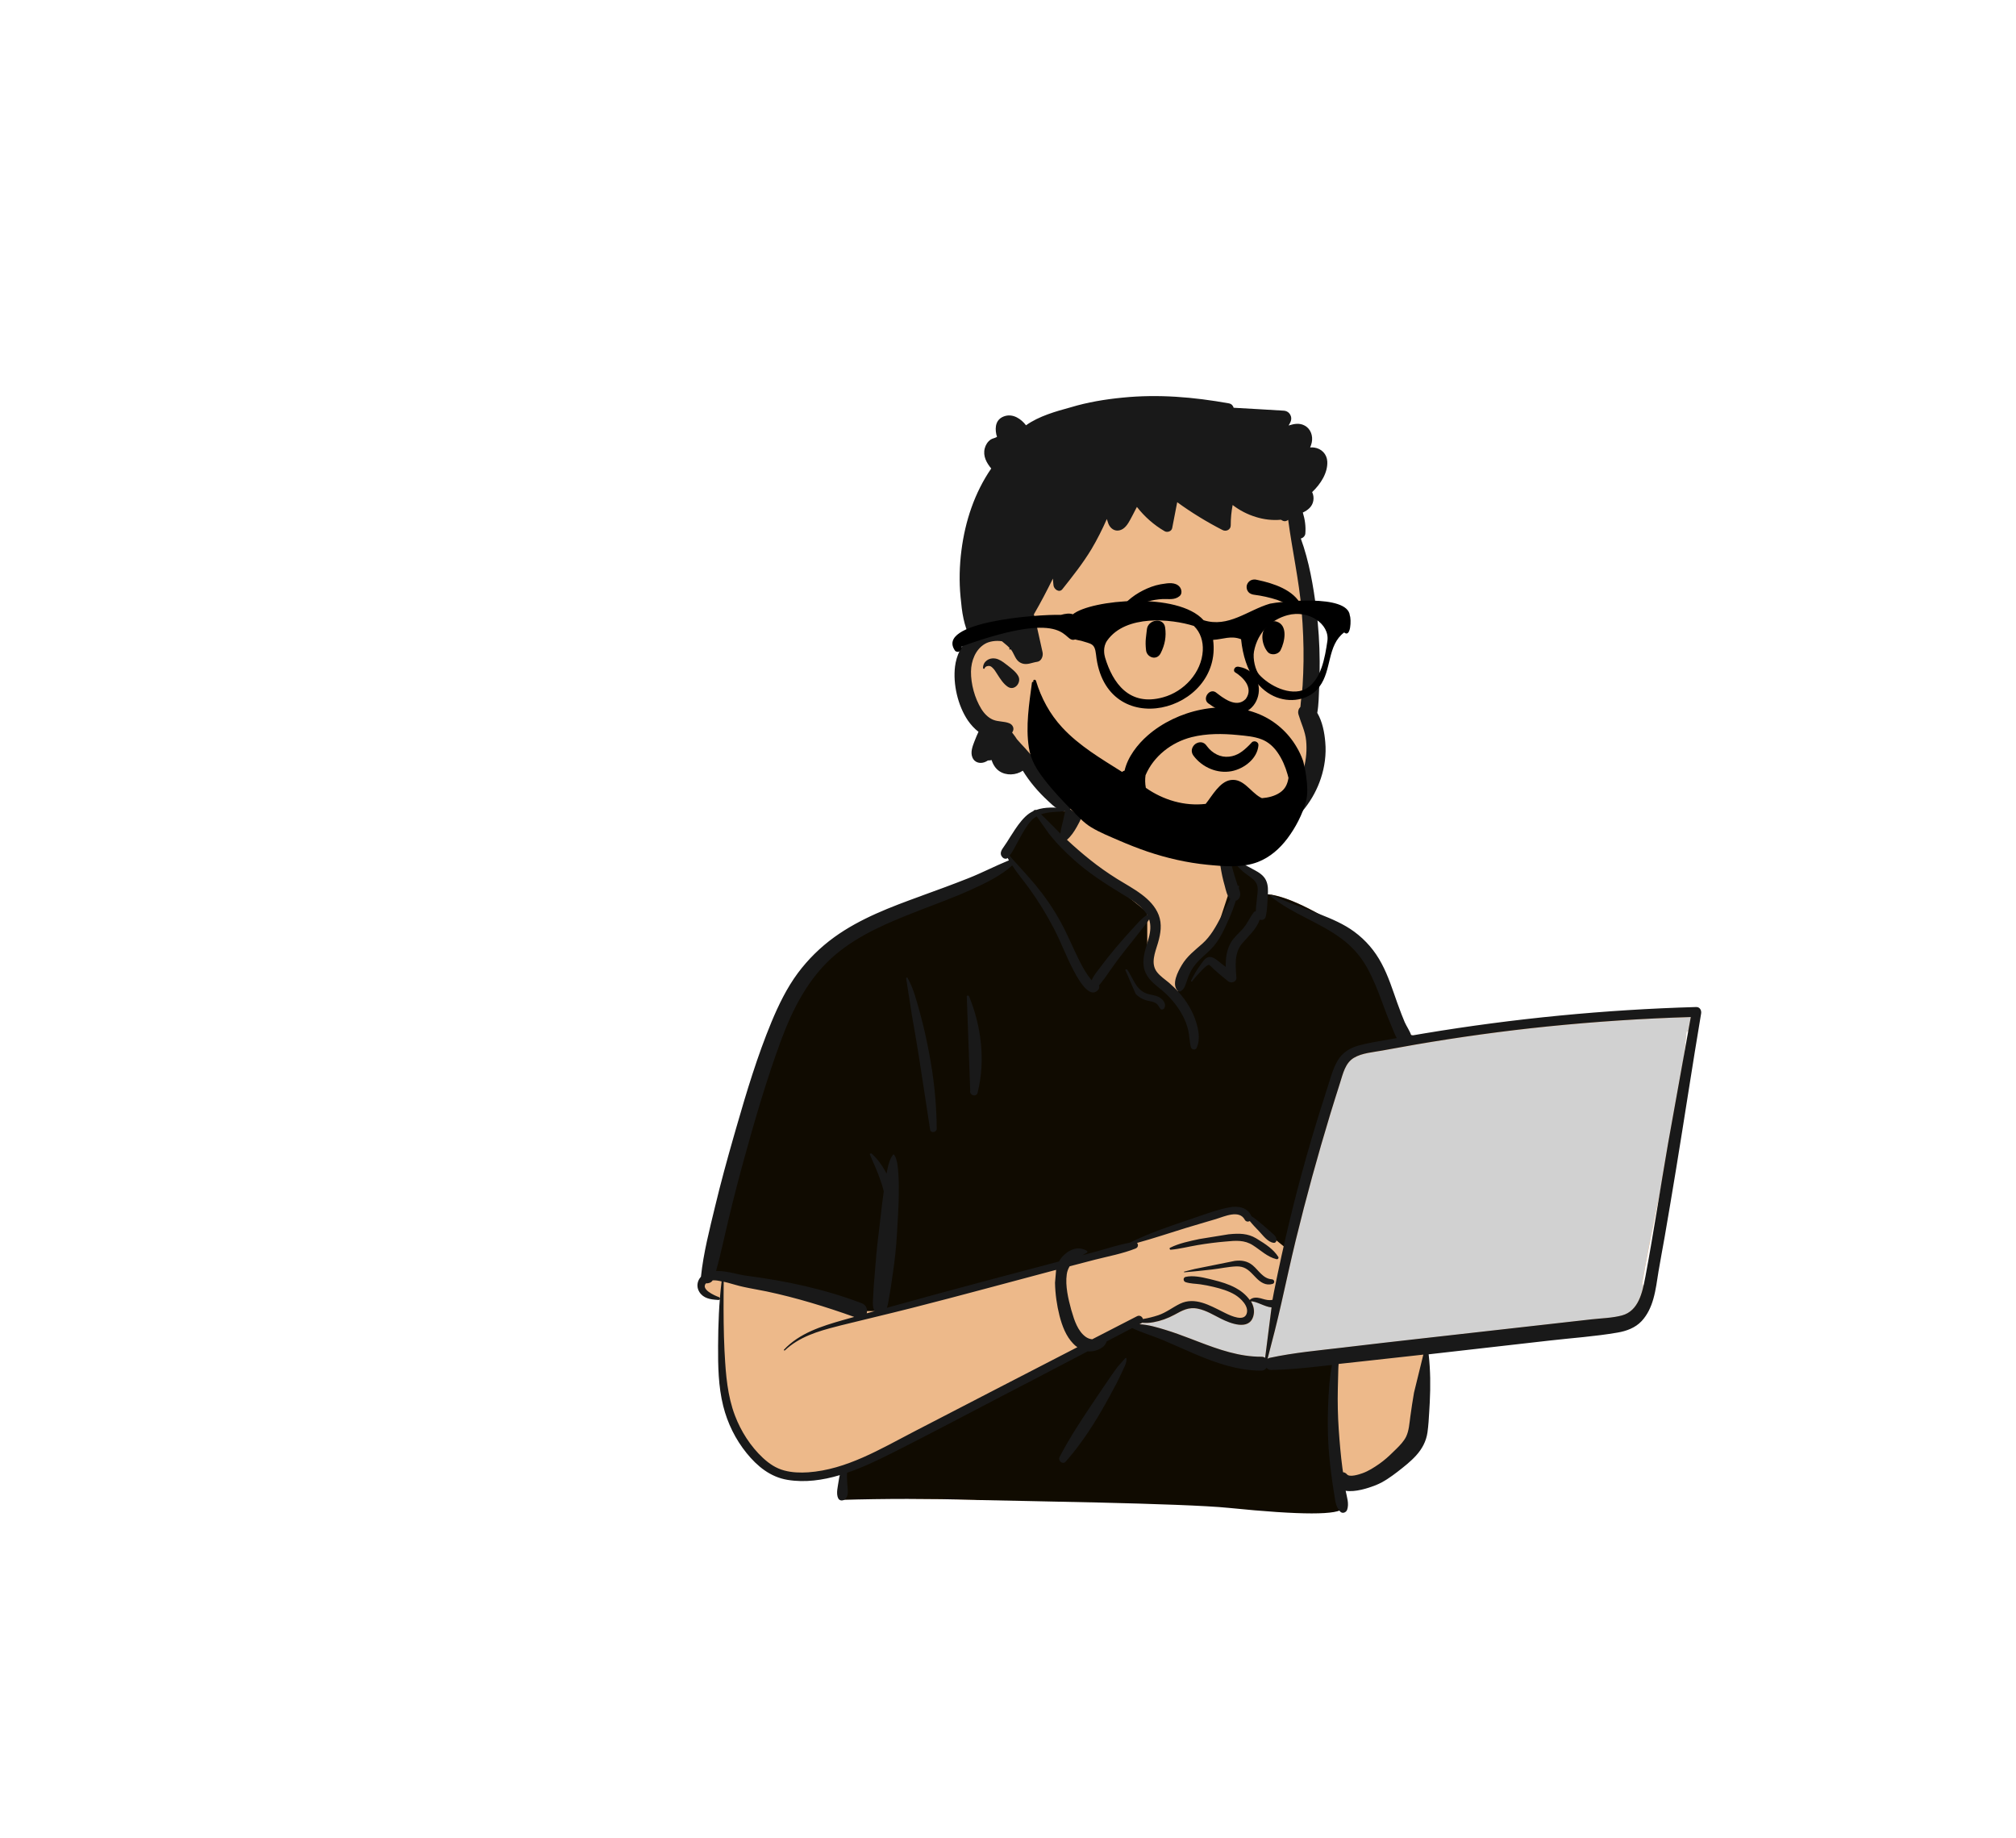 <?xml version="1.0" encoding="utf-8"?>
<!-- Generator: Adobe Illustrator 27.1.1, SVG Export Plug-In . SVG Version: 6.00 Build 0)  -->
<svg version="1.1" id="Layer_1" xmlns="http://www.w3.org/2000/svg" xmlns:xlink="http://www.w3.org/1999/xlink" x="0px" y="0px"
	 viewBox="0 0 2011 1833" style="enable-background:new 0 0 2011 1833;" xml:space="preserve">
<style type="text/css">
	.st0{fill-rule:evenodd;clip-rule:evenodd;fill:#EDB98A;}
	.st1{fill-rule:evenodd;clip-rule:evenodd;fill:#100B01;}
	.st2{fill-rule:evenodd;clip-rule:evenodd;fill:#D1D1D1;}
	.st3{fill-rule:evenodd;clip-rule:evenodd;fill:#191919;}
	.st4{fill-rule:evenodd;clip-rule:evenodd;}
</style>
<g id="Giulio">
	<g id="a-person_x2F_bust" transform="translate(696, 395)">
		<g id="BODY" transform="translate(0, 380)">
			<path id="_x270B_-Skin" class="st0" d="M977.1,233.5c-14.3,1.4-28.6,2.8-42.8,4.2c-68.4,5.2-136.7,16.1-204.6,22.7
				c-1.7-2.8-5-2.3-7-0.4c-6.8-0.6-14.4-5.8-20.5-0.4c-0.2,0-0.4-0.1-0.6-0.1c-10.9-21-18.5-43.3-25.8-65.7
				c-4.7-13.8-11-27.1-22.6-36.3c-19.8-13.8-65.3-41.7-88.6-40.5c-0.4-4.2-2.3-8.5-5.5-11.2c7-12-21.1-19.8-23.1-18.4
				c1.3-40.1-17.6-74.9-59.2-82.9c-37.3-7.8-90.2-9.1-110.3,29.9c-2.2-0.2-24.7-0.4-26.9-0.1c-3.4-4.3-40.6,36.4-25.3,50.5
				C178,144.9,100.5,137.7,62.8,307.2c-5.1,15.9-5.5,33.3-10.9,48.9c-19.2,44.7-34.7,92.4-38.6,141C4,499.5,2.9,516,13.8,518.3
				c4.1,0.9,7.6,2.2,10.6,4.5c-2.4,39.9,7.3,131,13.4,130.7c12.4,39.4,67.7,50.6,106.8,36.7c-6.7,12.7,0,20.7,0,27.5
				c140.8,5.3,294.8,2.3,435.6,9.6c18-0.3,37,4.4,54.7,1.7c10.8-2.6,10.9-19.6-0.1-21.7l48-10.4c-1.1-0.4,19.8-14.3,35.6-40.2
				c14.7-29,4.7-64,11.3-95.6c51.9-4.2,104.7-6.1,156.1-14.9c7,21,37.3-4.1,47-14.2c0,0,0,0,0,0c4.7-1.3,8.4-5.6,8.5-10.8
				c3.3-4.7,4-11.3,0.8-15.8c14.4-83,36.3-167.7,44.2-251.4c2.8-0.6,5.4-1.8,7.7-3.7l-0.2-0.2c3.8-4.2,4.5-11.5-1.8-15.1
				C986.9,232,982.6,232.9,977.1,233.5z"/>
			<path id="_xD83D__xDC55_-Top" class="st1" d="M434,544l11,7l90,29l55,7l45-7v77l9,72c-4,7.3-42,7.3-114,0
				c-45.9-4.7-213.6-6.9-251.8-7.9L276,721c-44.9-1.3-89.2-1.3-133,0v-27l125-62l112-63L434,544z M370.2,27.9l8.3,6.2l-18,29.7
				l87.9,71.1v56.8l27.8,26.3l15.9-26.3l22.4-29.8l15.9-48.3L525,81.7l10.9-1c0.1,2.2,0,4.4,0,6.6c2-1.4,30.1,6.4,23.1,18.4
				c3.2,2.8,5.1,7.1,5.5,11.2c23.3-1.2,68.8,26.8,88.6,40.5c11.6,9.2,17.9,22.6,22.6,36.3l1.1,3.4l1.1,3.4l1.1,3.4
				c6.3,18.9,13.2,37.7,22.4,55.5c0.2,0,0.4,0.1,0.6,0.1c6.1-5.4,13.7-0.2,20.5,0.4c2-1.9,5.2-2.3,6.9,0.2l0.1,0.2L645.3,277
				l-55.7,195.2l-48.5-39.3l-26,3.9l-68.7,24.8l-79.9,20.8l-182.4,50.3h-23.2L25.6,499.9l-12.2-4c4-48.3,19.5-95.5,38.5-139.8
				c5.4-15.6,5.8-33,10.9-48.9C100.5,137.7,178,144.9,314.3,84.6c-15.2-14.1,21.9-54.8,25.3-50.5l0.2,0l0.5,0l0.6,0
				c5.3-0.2,23.6,0,25.6,0.2C367.6,32,368.9,29.9,370.2,27.9z"/>
			<path id="_xD83D__xDCBB_-Computer" class="st2" d="M990.6,239.4l-2.5,14c-0.6,0.2-1.2,0.4-1.8,0.5c-0.8,8.3-1.7,16.7-2.8,25.1
				l-15.6,86.8c-2.7,15.4-5.2,30.8-7.8,46.2l-3.4,16.5l-2.1,10.3c-4.5,22.3-8.8,44.5-12.7,66.5c0.6,0.8,1,1.7,1.4,2.7l-0.3,1.2
				l-0.2,0.8l-0.2,0.8c-3,11.6-8.3,22.9-20.6,26.3c-9.3,2.6-19.6,2.8-29.2,3.8l-1.1,0.1l-168.7,19c-20.4,2.3-40.7,4.7-61.1,7
				l-17.7,2.1c-24.6,2.8-49.4,5.1-73.6,10.3c-0.9,0.2-1.6,0.5-2.2,1c4.9-18.5,9.6-36.9,13.8-55.6c4.8-21,9.3-42.1,14.4-63
				c10.3-42.2,21.8-84.1,34.4-125.6c2.6-8.7,5.4-17.4,8.1-26.1l1.9-6.1l1.5-4.8c2.3-7.4,5.2-15,12-19c7.9-4.8,18.8-5.5,27.8-7.2
				l6.1-1.1c9.1-1.7,18.2-3.3,27.4-4.9c43.8-7.5,87.8-13.6,131.9-18.1c46-4.7,92.1-7.8,138.3-9.3L990.6,239.4z M571.9,528.9l0.4,0
				l-6.3,50.4c-1-0.7-2.3-1.1-3.8-1.1c-20.7,0.1-40.5-6.5-59.6-13.8l-2.9-1.1l-8.1-3.1c-8.3-3.2-16.6-6.3-25-8.8l-3.4-1l-1.7-0.5
				c-6.4-1.9-13.2-3.6-19.8-4l-0.9,0l1.9-1c0.3-0.1,0.5-0.3,0.8-0.5c3.7,0.3,7.3,0.2,11.2-0.5c7.3-1.3,14.4-3.8,20.9-7.4l2.9-1.6
				l1.2-0.6l0.8-0.4l0.8-0.4c5.6-2.8,10.9-4.5,18-3c8,1.7,15,6,22.2,9.6l1.3,0.6l0.9,0.4l0.9,0.4l0.9,0.4c9.8,4.4,25.3,9.1,29-4.1
				c1.5-5.3,0.3-10.3-2.3-14.7C556.8,522.6,565.4,528.3,571.9,528.9z"/>
			<path id="_xD83D__xDD8D_-Ink" class="st3" d="M369.1,25.2c4.2-10.7,18.6-6.5,17,4.7c-1,6.7-4.6,13.8-7.9,19.7
				c-2.7,4.8-5.8,9.5-9.9,13c7.4,6.9,15.1,13.6,23,19.9c8.6,6.9,17.6,13.2,27,19.1c8.2,5.1,16.8,9.7,24.5,15.5
				c7.2,5.4,13.7,12,17,20.5c3.5,9.1,2,18.5-0.6,27.5l-0.3,1c-2.7,9-7.3,19.8-0.9,28.3c3.3,4.3,8,7.4,12.1,10.8
				c3.6,3.1,7,6.4,10.2,10c6.8,7.8,12.4,16.6,15.9,26.4l0.3,0.9c3,8.7,5.2,19.3,1.1,27.8c-1.2,2.4-4.9,1.6-5.6-0.7
				c-1.5-5.4-1.4-11-2.6-16.5c-1.3-5.7-3.4-11.1-6.2-16.1c-5.4-9.9-12.7-18.3-21.4-25.4l-2.6-2.1c-6.8-5.5-13-11.4-14.3-20.6
				c-1.5-9.8,2.5-19.2,5-28.4c1.8-6.5,2.3-12.7,0.4-18.5c-2.3,3.8-5.5,7.4-8,10.6c-5,6.4-10,12.8-15.1,19.1
				c-5.2,6.5-10.2,13.2-15,20c-2.1,3-4.3,6.1-6.4,9.2c-1.6,2.3-3.8,4.6-5.5,7c0.4,1.3,0.4,2.7-0.4,3.7c-9.2,12.4-22.3-13.5-25.7-20
				c-6.9-13.3-12.1-27.5-19.1-40.8c-7.2-13.8-15.4-27.2-24.6-39.9c-5.5-7.6-11.7-14.8-16.8-22.7c-11.9,10.8-27.6,18.1-42.1,24.7
				c-15.9,7.2-32.3,13.1-48.6,19.4l-4.8,1.9c-28,10.9-56.7,22.9-80,42.3c-27.4,22.8-43.5,54.6-55.6,87.5
				c-13.9,37.9-25.3,76.8-36,115.7c-5.5,19.9-10.7,39.9-15.5,60c-4.3,17.7-7.9,35.5-12.8,53c10.1-0.4,21.6,3.6,30.2,4.7
				c39.3,5.1,78.1,13.3,115.2,27.5c4.6,1.8,5.9,6.3,4.9,10c2.6-0.7,5.3-1.5,7.9-2.2c-2.9-4.4-1.5-12.4-1.3-17.3l0-0.3
				c0.2-6.6,0.9-13.1,1.4-19.7c0.9-12.5,2-24.8,3.5-37.2l0.4-3.1c1.7-13.5,3-27.1,4.9-40.5l0.2-1.5c-0.9-3.4-1.9-6.8-3.1-10.2
				c-2.9-9-7.1-17.5-10.7-26.3c-0.4-1,1-1.6,1.7-1c6.1,5.5,11,12.5,14.9,19.9c0.1-0.3,0.1-0.7,0.2-1l0.4-2.2
				c1.1-5.4,2.4-11,5.7-15.4c0.4-0.5,1-0.6,1.4,0c3.2,5.3,3.5,12.1,4,18.2c0.5,6.9,0.6,13.8,0.5,20.7c-0.2,13.5-1.1,27-1.9,40.4
				c-0.7,13.2-2.2,26.2-4.1,39.3l-0.4,2.5c-0.9,6.2-1.7,12.5-2.9,18.7l-0.3,1.7c-0.6,3.1-1,7.4-2.3,11c33.1-9.2,66.3-18.3,99.6-27.1
				c24-6.4,48.1-12.7,72.1-19.1c1.3-2.3,2.8-4.4,4.8-6.3c6.5-6.3,15.1-9.1,23-4.3c0.6,0.4,0.7,1.4,0,1.8c-1.5,0.8-3,1.7-4.5,2.6
				l14.4-3.9c10.8-2.9,21.7-6.6,32.8-8.6c20.3-10,42.2-17.3,63.7-24.5l2.5-0.9c11-3.7,22.3-7.9,33.7-10c8.3-1.5,18,0.3,21.4,8.8
				c4.2,2.8,8.2,6.1,12,9.3c2.8,2.3,5.4,4.8,8.1,7.2l0.5,0.4c2.2,1.9,4,3.2,4.5,6.3c0.3,1.6-0.7,3.7-2.7,3.5
				c-6-0.6-10.8-7.5-14.8-11.7c-3.1-3.2-6.3-6.5-9.1-10c-1.7,0.9-3.9,0.7-5-1.3c-5.5-10.4-20.5-3.2-28.8-0.7l-11.9,3.5
				c-5.9,1.8-11.9,3.5-17.8,5.3c-16.3,5-32.5,10.5-49,15c1.5,1.6,1.3,4.5-1.5,5.6c-12.9,5.1-27,7.7-40.4,11.1
				c-8.4,2.2-16.9,4.4-25.3,6.6c-1.4,2.3-2.5,5-2.9,8.1c-1.6,11.4,1.5,24.4,4.5,35.4l0.5,1.6c2.5,8.8,6.1,19.6,13.8,25.2
				c1.9,1.4,4.2,2.3,6.6,2.5c14.9-7.7,29.8-15.3,44.7-23c2.8-1.4,5.3,0.5,5.9,2.8c5.3-0.9,10.5-2.2,15.3-3.8
				c8-2.7,14.3-7.9,21.8-11.5c14.6-7,29.4,1.6,42.5,8.1l3,1.5c5.8,2.8,18,8.3,20.8,0.5c2.7-7.5-5.9-15.5-11.4-18.9
				c-6.6-4-14.3-6.2-21.8-8c-4.3-1-8.6-1.9-12.9-2.5c-4.9-0.7-10-0.6-14.8-2.2c-2.4-0.8-2.7-4.5,0-5.2c7.3-1.7,16,0.2,23.6,2l4,1
				c7.7,1.9,15.4,4.2,22.4,8c5.1,2.7,10.4,6.9,14,12c3-2.8,6.8-2.7,10.8-1.7l2.1,0.6c3.5,1,6.4,1.7,9.8,1c0.5-2.5,0.9-5,1.4-7.5
				c4.9-24.6,10.3-49.1,16.2-73.5c10.2-42.1,22.1-83.7,35.4-124.9l1.3-4.1c3.1-9.4,5.6-19.7,10.5-28.3c4.7-8.2,12.2-12.9,21.2-15.4
				c10.1-2.8,20.8-4.3,31.1-6.2c2.3-0.4,4.6-0.8,6.9-1.2c-2-3.5-3.4-7.5-4.7-10.6l-0.2-0.5c-2.8-6.4-5.4-13-7.8-19.6l-1.8-4.9
				c-4.4-11.9-9-23.6-15.2-34.8c-6.5-11.7-15.2-21.3-26-29.2c-22-16.2-48.6-24.4-70-41.7c-0.9-0.7,0.2-1.9,1.1-1.5
				c14.4,7.3,30,12.2,45,18.1l3,1.2c11.9,4.7,23.9,9.8,34.2,17.4c11.5,8.5,20.5,19,27.2,31.6c6.7,12.4,11,26.2,15.7,39.4l1.3,3.5
				c1.9,5.3,3.9,10.5,6.1,15.7c1.8,4.1,5.1,8.7,6.6,13.4c4.1-0.7,8.3-1.4,12.4-2.1c89.9-15,180.7-23.8,271.8-26.4
				c3.6-0.1,5.4,3.3,4.9,6.4c-8.7,51.7-16.5,103.5-25,155.3c-3.7,22.6-7.5,45.1-11.4,67.7c-2,11.4-4.2,22.8-6.1,34.2
				c-1.5,9.2-2.6,18.5-5.2,27.6c-2.3,8.1-5.9,15.9-11.7,22.1c-6.3,6.7-15.1,9.9-23.9,11.4c-22.4,3.9-45.5,5.4-68.1,8l-120.4,13.7
				c1.8,16,1.9,31.7,1.1,47.9l-0.5,8.8c-0.4,7.1-0.8,14.2-1.8,21.3c-1.3,8.8-5.3,16.3-11.3,22.9c-5.5,6.1-12.1,11.2-18.5,16.2
				c-6.7,5.1-13.6,10.1-21.5,13.3l-1,0.4c-6.9,2.7-19.9,6.9-29.3,5.3c1.2,6.2,3.6,12.8,1.5,18.9c-1,2.8-4.7,4.3-7,1.8
				c-4.5-4.8-4.9-11.1-5.9-17.4c-1.1-6.5-2.1-13-2.9-19.6c-1.6-12.7-2.9-25.4-3.3-38.2c-0.4-13.1-0.2-26.2,0.5-39.3
				c0.4-6.7,0.8-13.4,1.7-20.1c0.4-2.8,0.7-5.7,1.2-8.5c0.2-1,0.3-2.1,0.5-3.1l-10.8,1.2c-16.6,1.9-33.2,3.5-49.9,3.8
				c-2,0-3.5-0.9-4.5-2.2c-1.1,1.7-2.9,3-5.5,2.9c-23.3-0.1-45-7.7-66.2-16.7c-10.7-4.5-21.2-9.4-31.9-13.9
				c-10-4.2-20.7-7.2-30.4-11.9l-25.6,13.4c-0.2,0.7-0.4,1.3-0.7,1.8c-1.7,3.4-5,5.3-8.3,6.6c-3.2,1.3-6.6,1.8-9.8,1.4
				c-19.4,10.2-38.9,20.4-58.3,30.5l-19.5,10.1c-38.8,20.2-77.4,40.7-116.4,60.4l-2.9,1.4c-13.5,6.8-27.9,13.6-42.9,18.7
				c-0.3,3.8-0.1,7.5,0.2,11.5l0.1,0.9c0.4,4.7,1.4,10.7-2.4,14c-2,1.8-5.5,1.8-6.8-0.9c-2.4-4.8-0.2-12.3,0.5-17.5
				c0.3-1.9,0.6-3.8,1.1-5.6c-17.1,5.1-34.8,7.6-52.2,4.7c-17-2.8-30.1-13.5-40.7-26.6c-11.2-13.8-19.1-29.9-23.4-47.1
				c-4.9-19.6-5.2-39.9-5.1-60c0.1-21.4,0.9-42.9,3.5-64.2c-2.9-0.7-6-1.3-8.9-1.1c-1.4,2.3-4.2,3.2-6.7,3
				c-5.4,6,8.4,12.1,12.8,13.7c1.5,0.5,1.4,3-0.4,2.9l-1.1-0.1c-6.8-0.4-13.9-1.5-17.9-7.9c-3.2-5.1-2.2-11.1,1.6-15.2
				c2.5-23.9,8.6-47.2,14.2-70.5c5.5-22.9,11.7-45.6,18.2-68.3l2.9-10.1c10.2-35.5,21-71.3,35.1-105.3c7.1-17,15.2-33.7,26.2-48.6
				c10.3-13.8,22.4-25.7,36.3-35.8c26-18.8,56.5-30.2,86.5-41.1l1.3-0.5c15.5-5.6,31-11.3,46.4-17.4c13.6-5.4,26.6-12.2,40.1-17.7
				c-0.4-0.8-0.9-1.6-1.3-2.4l-0.2,0.2c0,0-0.1,0.1-0.1,0.1c-1.4,0.9-3.4,0.5-4.5-0.6c-3.2-3-2.1-6.3,0-9.4l0.3-0.4
				c2.6-3.6,4.9-7.4,7.3-11.2l1.5-2.3c4-6.3,8.2-12.6,13.5-17.7c2.5-2.4,5.2-4.2,8-5.5c-0.2-0.5,1.9-1.6,2.5-1
				c9.1-3.3,19.5-2.6,29.4-1.7 M723.8,576.1l-12.6,1.4c-13.9,1.6-27.8,3.1-41.7,4.6l-30.2,3.3c-0.1,1.7-0.3,3.4-0.3,4.7
				c-0.2,6.7-0.3,13.4-0.5,20.1c-0.3,13.4,0,26.9,0.9,40.3c0.9,13,2,26,3.7,38.9l0.4,2.6l0.2,1.4c1.4,0.1,2.8,0.8,4,2.2
				c2.6,3,11.8,0.1,15.4-1.2c5.9-2.1,11.5-5.7,16.7-9.3c5-3.5,9.6-7.6,13.9-11.9l3.6-3.5c3.5-3.5,7.1-7.3,9.3-11.7
				c2.9-6,3.3-13.4,4.2-19.9c1.1-8.1,2.3-16.1,3.7-24.1 M357.5,491.6l-1.3,0.3c-47.6,12.6-95,25.6-142.7,37.7
				c-23.6,6-47.3,11.5-71,17.4l-3.8,1c-18.6,4.7-37.5,10.4-51.8,23.9c-0.5,0.5-1.3-0.3-0.8-0.8c15.4-16.4,37.3-23.3,58.3-29.3
				c3.9-1.1,7.8-2.2,11.7-3.3c-28.6-10.2-57.6-19.1-87.3-25.4c-7.6-1.6-15.4-2.8-23-4.5c-5.3-1.1-10.5-2.8-15.8-4.2l-4.1-1
				l-0.1,13.1c-0.1,18.6,0,37.1,0.9,55.7l0.2,3.4c1.1,20.7,2.8,41.7,10.2,61.2c6,15.8,15.5,30.7,27.9,42.3
				c6.3,5.8,13,10.4,21.4,12.6c7.8,2.1,15.9,2.3,23.8,1.8c38.2-2.7,72.3-23.4,105.5-40.6c54.3-28.1,108.6-56.2,163-84.2
				c-1.5-1-2.9-2.2-4.1-3.5c-7.3-7.5-11.1-17.8-13.7-27.8c-2.7-10.6-4.3-22-4.5-33 M426.6,579.5c0.5-0.3,1,0.1,1.1,0.6
				c0.2,4.2-2.1,8.2-3.8,12l-0.2,0.4c-2.1,4.6-4.4,9.2-6.7,13.7c-4.7,9-9.6,17.9-14.7,26.7c-10.3,17.6-21.7,34.5-35.2,49.9
				c-3.1,3.5-8.1-1-6.1-4.7c9.4-18,20.4-35,31.8-51.9c5.7-8.4,11.3-16.9,17.1-25.3c2.4-3.5,4.8-7,7.3-10.4l1.5-2.1 M990.6,239.4
				c-47.7,1.4-95.4,4.6-142.9,9.4c-44.2,4.5-88.2,10.6-131.9,18.1c-9.1,1.6-18.3,3.2-27.4,4.9l-5.5,1c-9.1,1.7-20.3,2.4-28.4,7.3
				c-8.6,5.1-10.9,15.9-13.7,24.7c-3.3,10.4-6.6,20.8-9.8,31.3c-12.6,41.5-24.1,83.4-34.4,125.6c-5.1,20.9-9.6,42-14.4,63
				c-4.2,18.7-8.9,37.1-13.8,55.6c0.6-0.5,1.3-0.8,2.2-1c24.2-5.2,49-7.4,73.6-10.3l2.4-0.3c25.5-3,50.9-6,76.4-8.8l168.7-19
				c9.9-1.1,20.6-1.3,30.3-3.9c16.5-4.5,20.3-22.9,23.1-37.6l0.1-0.4c8.3-44.3,15-88.9,22.7-133.3 M572.4,529
				c-6.5-0.4-15.5-6.4-20.5-6c2.6,4.4,3.8,9.4,2.3,14.7c-4.2,14.8-23.1,7.2-32.2,2.6c-7.5-3.7-14.7-8.3-23-10
				c-9.4-2-15.7,1.8-23.6,6.1c-6.5,3.5-13.6,6.1-20.9,7.4c-3.9,0.7-7.6,0.8-11.2,0.5c-0.2,0.2-0.5,0.3-0.8,0.5l-1.9,1
				c8.8,0.4,17.7,3.1,25.9,5.6c8.5,2.6,16.8,5.7,25,8.8l8.1,3.1c20.1,7.7,40.8,15,62.6,14.9c1.6,0,2.8,0.4,3.8,1.1 M535.8,482.6
				c6.5-0.8,12.4,0.1,17.6,4.3c6.2,5.1,10.4,13.5,19.4,14.1c2.6,0.2,3.2,3.8,0.6,4.6c-6.7,2-12.1-1.6-16.6-6.3l-3.1-3.2
				c-4.5-4.7-8.6-8.2-16.3-8c-8.2,0.3-16.3,2.2-24.4,3.1c-9.2,1.1-18.4,2-27.6,2.8c-0.4,0-0.5-0.6-0.1-0.7l10.3-2.6 M529.5,456.1
				l1.1-0.1c9.4-0.9,18-0.9,26.4,4.1l1.6,1c7.6,4.6,15.8,10,20.5,17.5c0.8,1.2-0.5,2.7-1.8,2.3c-9.1-2.2-15.7-8.9-23.4-13.8
				c-8.6-5.6-17.4-4.7-27.2-3.8c-9.5,0.8-18.9,2-28.3,3.6c-8.8,1.5-17.7,3.8-26.6,4.6l0,0c-1,0-1.6-1.5-0.6-2
				c9-4.5,19.5-6.6,29.3-8.7 M207.9,200.7c0-0.7,1-1,1.4-0.4c6.1,10.8,9.3,23.9,12.6,35.8c3.4,12.4,6.2,24.9,8.6,37.6
				c5,25.6,7.7,51,7.9,77.1c0,3.7-6,4.7-6.6,0.9c-3.9-25.4-7.7-50.7-11.7-76.1c-2-12.7-4.3-25.4-6.5-38.2 M268.4,219.4
				c-0.5-1.5,1.7-2,2.3-0.6c12.3,30.1,16.4,64.2,8.5,96c-1.2,4.9-8.3,2.8-7.4-2 M426.6,192.7c-0.1-1.1,1.4-1.3,1.9-0.5
				c5.8,8.2,8.2,19.2,18.4,23.4c5.1,2.1,10.8,1.7,15.3,5.3c3,2.4,5.3,6.2,3.1,9.8c-0.7,1.2-2.8,1.8-3.8,0.5
				c-1.4-1.8-2.2-4.1-4.2-5.4c-2.8-2-6.5-2.1-9.7-3c-4.1-1.2-7.7-3.3-10.7-6.4 M523.7,56.1c0.6-0.3,1.2-0.1,1.6,0.4
				c0.5,0.7,0.5,1.5-0.2,2c0.9,1.8,2,6.4,2.1,7.1c0.6,2.7,1.3,5.4,1.9,8.1c1.4,5.4,2.6,10.9,4,16.3c1.5,5.7,3.2,11.4,5.1,17
				c0.1,0.4,0.3,0.7,0.4,1.1l0.2,0.6l0.1-0.1c0.4-0.6,1.2-0.2,1.1,0.5c-0.1,0.6-0.2,1.2-0.3,1.8l0.2,0.5c1.3,3.4,2.1,7-0.2,10
				c-0.9,1.1-1.8,1.8-3,2c-1.9,6.3-4.3,12.5-6.9,18.4l-0.8,1.7c-3.8,8.7-7.8,17.2-13.8,24.6c-6.6,8-15.6,13.5-21.3,22.3
				c-2.7,4.1-4.5,8.4-6,13l-0.6,1.8c-1.1,3.3-2.3,6.4-5.4,8.4c-1,0.6-2.4,0.4-3.2-0.4c-6.3-6.7,0.3-19.1,4.1-25.5
				c5.3-9,12.9-14.7,20.6-21.5c8.2-7.3,13.5-17,18.6-26.7c3.1-5.9,6.1-11.9,9.3-17.8c-3.3-2.9-4.4-8.7-5.5-12.8l-0.1-0.4
				c-1.9-6.5-3.3-13.1-4.3-19.8c-0.9-6.4-1.3-12.7-1-19.2l0.1-1.6 M536,86.6c-0.7-1,0.5-2.1,1.5-1.9c6.1,1.3,12.1,5,17.5,7.9
				l0.6,0.3c4.4,2.4,8.8,5.2,11.1,9.8c2.5,5,2.3,10.7,1.9,16.1l0,0.5c-0.4,6.5-0.5,13.2-1.9,19.6c-0.7,3.3-3.7,4.2-6.2,3.4
				c-3,9.5-11.4,16.5-17.6,23.9c-7.9,9.5-6.4,22.4-5.6,33.9c0.3,4.6-5.5,6-8.4,3.5l-6.9-5.7c-1.1-1-2.3-1.9-3.4-2.9
				c-1-0.8-1.9-1.6-2.9-2.5l-1.4-1.3c-0.6-0.6-3.4-3.7-4.3-3.8c-2-0.3-6.7,4.9-8.3,6.6l-0.2,0.2c-3,3-5.8,6.2-8.3,9.6
				c-0.5,0.6-1.4,0.1-1.1-0.6c2.3-4.9,5-9.6,8.1-14l0.6-0.9c2.1-2.8,4.9-7.8,8.6-8.7c4.5-1,9.1,3.5,12.4,6l0.2,0.2
				c1.6,1.2,3.1,2.4,4.7,3.6c-0.2-8.6,0.9-17.2,5.3-24.6c3.1-5.2,7.8-9,11.8-13.5c4.4-5,6.8-11.1,10.8-16.3c0.5-0.7,1.2-1,2-1.1
				c0.2-4.2,0.8-8.4,1.2-12.5l0.1-1.2c0.5-4.5,1.6-9.9-0.6-14.1c-2.1-4-6.8-6.8-10.3-9.4l-2.9-2.2 M338.1,39.2
				c-1.8,1.1-3.6,2.4-5.1,4c-4.9,5.2-8.4,11.7-11.8,17.9c-1.8,3.4-3.6,6.7-5.5,10.1c-0.8,1.5-1.6,2.9-2.5,4.3
				c-0.4,0.7-1.5,2-2.1,2.8c0.6,0.9,1.3,1.8,2,2.6c0.3,0.3,17.8,19.5,24,27c9.4,11.5,17.8,23.6,24.9,36.6
				c7,12.7,12.4,26.2,18.9,39.1c3.3,6.5,6.9,12.9,11.5,18.5c0.2,0.2,0.4,0.4,0.6,0.6c1.8-4.8,6.3-9.9,8.5-12.8l0.2-0.3
				c5-6.8,10.4-13.4,15.8-19.9c5-5.9,10.1-11.7,15.3-17.4l2-2.1c3.6-3.9,8.3-9.8,13.6-12.6c-0.6-1-1.2-2-2-3
				c-5-6.5-12.1-11.3-19-15.5l-4.5-2.7c-17-10.4-33.8-21.2-48.6-34.7c-7.8-7.1-15.5-14.6-22.1-22.9l-2.3-2.9 M366.5,34.1
				c-8,0.7-16.6,0.5-24,3.1c6.6,6.2,12.8,12.9,19.2,19.2c0.6-4.3,1.7-8.5,2.7-12.6"/>
		</g>
		<g id="HEAD" transform="translate(255.895, 0)">
			<path id="_x270B_-Skin_00000095337758495114285370000000363481037169705367_" class="st0" d="M191.6,20.3
				c56.7,0,115.3,44,136,72.1c17.5,23.6,26.9,130.4,26.9,202.5c0,15.1,8.3,43.5,5.9,58c-8.9,52.9-47.6,97.3-124.2,97.3
				S104.6,419.7,47.6,338c-27.6,0-41-21.2-41.2-54.8c-0.1-22.3,8.8-37.6,26.7-45.7c-6.4-88.2-1.5-143.8,14.5-166.7
				C71.8,36.3,135,20.3,191.6,20.3z"/>
			<path id="_xD83D__xDD8D_-Ink_00000081619668527823760580000002121234933241908354_" class="st3" d="M167.8,1.6
				c35.8-3.6,70.8-0.6,106.1,5.7c2.7,0.5,4.2,2.3,4.8,4.4c16.6,0.8,33.2,2,49.8,2.9c6,0.3,9.4,6.3,6.7,11.7
				c-0.5,1.1-1.1,2.1-1.7,3.1l0.7-0.2c5-1.6,10.4-2.4,15.2,0.2c6.2,3.2,8.6,10.4,7.2,17c-0.4,1.7-0.9,3.3-1.6,4.9
				c1.4-0.1,2.7-0.1,4.1,0.1c7.2,1,12.6,6.5,13,13.9c0.6,11.2-6.6,22.5-15.1,30.5c1.2,2.5,1.7,5.5,1.2,8.5c-1,6-5.4,9.5-10.5,11.9
				c2.1,6.8,3.1,13.8,2.5,21c-0.2,2.4-2.3,4.4-4.5,4.9c8.3,22.8,12.5,47.3,15.5,71.2c2.1,17,3.2,34.1,3.3,51.2
				c0.1,7.7-0.1,15.5-0.4,23.2l-0.1,2.9c-0.4,8.4-0.4,17.1-1.9,25.4c5.1,8.7,7.2,19.5,8,29.3c1.1,12.1-0.6,24.5-4.4,36
				c-14.3,43.4-57.7,70.8-101.2,77.9c-40.3,6.6-86.9-2.3-110.4-38.9c-0.4-0.6,0.4-1.1,0.9-0.7c16.8,13.7,36.4,19.8,57.6,22.8
				c36.7,5.1,77.9-3.6,107.4-26.7c14.1-11.1,24.3-27.3,28.8-44.7c2.3-8.9,3.1-18.2,2.2-27.3c-0.9-9.3-5-17.2-7.6-26
				c-0.9-3,0-5.7,1.9-7.7c0.5-7.1,1.7-14.3,2.2-21.4c0.5-8.1,0.8-16.1,0.9-24.2c0.2-16.8-0.5-33.6-1.9-50.2
				c-2.6-30.6-9.4-60.4-13.4-90.7c-1.5,1.3-3.6,1.9-5.8,0.7l-0.2-0.1l-1.2-0.7c-0.1,0-0.1,0-0.2,0c-8.3,0.8-17-0.3-25-2.8
				c-8.4-2.6-16.1-6.6-23-11.9c-1.3,6.7-1.9,13.4-1.9,20.3c0,4.3-4.5,6.5-8.1,4.7c-15.8-8.1-31-17.4-45.3-27.8
				c-1.7,8.6-3.4,17.2-5,25.8c-0.6,3.3-4.9,4.7-7.6,3.1c-10.8-6.3-20-14.5-27.6-24.2c-1.5,2.9-3,5.8-4.5,8.7l-2.3,4.3
				c-2.3,4.2-5.3,9-10.3,10.3c-5.2,1.4-9.6-2-11.4-6.7c-0.5-1.5-1-3-1.5-4.5c-4.5,10.2-9.5,20.2-15.2,29.8
				c-8.6,14.3-18.8,27.1-29.1,40.1c-3.1,4-8.4,0.2-8.9-3.7c-0.2-2.3-0.5-4.6-0.6-6.8c-6,12.1-12.2,24-19,35.7l1,3.8l0,0
				c2.8,11.3,5.1,22.6,7.7,34c0.8,3.7-1.1,8.9-5.4,9.5c-5.1,0.7-9.9,3.4-15.1,1.6c-5.7-2-6.8-6.9-9.5-11.6c-0.5-0.9-1.2-1.8-1.8-2.6
				l-0.2,0.2l0,0c-0.4,0.6-1.4,0-1.2-0.7l0.3-0.7l0,0c-2.3-2.5-5.1-4.5-7.6-6.7c-6-1-12.8,0.1-17,2.6c-9.5,5.6-13.8,17.1-13.9,27.7
				c-0.1,12.4,3.7,26.4,10.2,37c2.9,4.7,6.8,8.9,11.9,11c5.1,2.1,10.7,1.4,15.9,3.4c3.5,1.3,5.6,5.1,3.5,8.6
				c-0.1,0.2-0.3,0.5-0.5,0.7l1.6,2.1c1.1,1.4,2.2,3,3.2,4.6c2.7,3.1,5.4,6,8.2,9c5,5.5,9.8,11.2,14.8,16.9
				c4.6,5.3,9.6,10.3,14.6,15.2c4.8,4.7,10.7,8.6,15.1,13.5c4.3,4.8,5.4,13.3-1.6,16.1c-7.8,3.1-14.7-4.2-19.9-9l-0.2-0.2
				c-9.6-8.8-18.3-19-25.1-30.1c-6.8,4.6-16.7,5.1-23.5,0.4c-3.6-2.4-6.3-6.6-7.6-11c-1.3,0.3-2.5,0.4-3.7,0.4
				c-0.6,0.4-1.3,0.7-1.9,1.1c-5.1,2.6-11.3,1.5-13.6-4.2c-2.1-5.1,0.1-10.9,2-15.8l0.4-1c1.1-2.8,2.3-5.8,3.7-8.7
				c-4.1-3.1-7.6-7-10.6-11.3c-10-14.8-15-36.3-12.8-53.9c1.3-10.6,6.3-21.6,14.5-28.8l-0.3-0.8l0,0c-2.3-5.8-4.4-11.6-5.7-17.8
				c-1.6-7.2-2.3-14.6-3-21.9c-1.5-15.4-1.1-31.2,0.9-46.6c3.7-29,13.1-57.4,29.7-81.5c-4.7-5.7-8.4-12.3-6.5-20
				c0.9-3.5,2.9-6.8,6-8.9c1.7-1.1,3.7-1.3,5.4-2.2l0.5-0.3c0.7-0.4,0.2-0.4-0.3-2.4c-1.7-8-0.3-15.8,8.5-18.5
				c8.3-2.5,16.2,2.8,21.1,9.2c12.9-9.2,29.8-13.9,44.8-18C132.9,6.2,150.3,3.3,167.8,1.6z M28.7,271.3c-0.1-6.5,6.1-10.6,12.2-9.5
				c4.1,0.7,7.5,3.2,10.7,5.7l1.6,1.2c3.9,3.1,8.4,6.4,10.7,10.7c3.4,6.4-3.8,15.1-10.5,10.6c-4.6-3.1-7.6-8.1-10.6-12.7l-0.3-0.5
				c-1.4-2.1-2.6-4.3-4.5-5.9l-0.4-0.4c-0.6-0.5-1.3-1-2.1-1.2c-1.5-0.4-4.4,0.2-5.1,2l-0.1,0.2C30.2,272.4,28.8,272.2,28.7,271.3z"
				/>
		</g>
		<g id="FACE" transform="translate(418, 183.001)">
			<path id="_xD83D__xDD8D_-Ink_00000067199904591174564240000002333625248792132508_" class="st4" d="M93.6,188.9
				c-6.7-2.7-12.7-7.3-17.1-13.2c-1.5-2-1.9-4.2-1.6-6.1c0.4-2.2,1.7-4.2,3.4-5.5c1.8-1.3,4-2,6.2-1.7c1.9,0.3,3.7,1.3,5.2,3.5
				l0.3,0.4c2.6,3.5,6,6.4,9.9,8.3c3.7,1.8,7.9,2.6,12.2,2.1c8.2-0.9,13.9-5.4,19.9-11.4c0.7-0.8,1.5-1.5,2.2-2.3
				c0.5-0.7,1.1-1.2,1.9-1.4c0.8-0.3,1.7-0.3,2.6,0c0.8,0.3,1.5,0.8,2,1.5c0.5,0.7,0.7,1.5,0.6,2.5c-0.6,6.3-3.8,11.8-8.5,16.2
				c-5.2,4.9-12,8.2-18.4,9.4C107.4,192.5,100.1,191.6,93.6,188.9L93.6,188.9z M117.8,92.4c7.6,4.6,19.1,15.3,10.9,26.7
				c-9.6,10-23.3-1.5-30.1-6.7c-6.3-4-13.4,6.3-7.5,11c49,36.3,68.9-29.8,30.5-36.4C117.4,86.2,115.8,90.9,117.8,92.4z M30,50.1
				c0.8-10.4,16.6-12.7,18.2-2.5c1.4,9.2-0.2,17.6-4.4,25.9c-4,7.9-13.9,4.2-14.6-3C28.1,60.9,29.4,56.6,30,50.1z M150,45.6
				c2.2-2.9,5.4-4.8,9.2-3.7c11.9,3.5,8.4,20.3,4.2,28.6c-2.3,4.5-9.6,5.6-12.9,1.7c-5.4-6.4-8-19.2-1.1-25.5
				C149.6,46.2,149.8,45.9,150,45.6z M43.6,4.8l1.9-0.3c5.8-1,13-2,17.1,2.7c2.2,2.5,2.9,7.1,0,9.4c-5.2,4.2-10.8,2.6-17,2.9
				c-5.1,0.3-10,1.1-14.9,2.5C19.9,25.2,11.2,30.8,2,36.9c-1.2,0.8-2.4-0.7-1.9-1.9C5.4,24.7,15.7,16.2,26,11
				C31.5,8.2,37.5,5.9,43.6,4.8z M139.2,0.2l1.4,0.3c15.6,3.3,36,9.8,43.4,25.2c0.3,2.2,0,2.6-0.3,2.9l-0.1,0.1
				c-0.2,0.3-0.4,0.6-1.3,0.9c-0.3-0.1-0.5-0.1-0.8-0.2c-3.4-0.9-6.1-2.1-8.7-3.4l-2.8-1.4c-3.3-1.6-6.6-3.1-10.1-4.3
				c-7.5-2.4-15.1-4.1-22.9-5.1c-1.7-0.2-3.3-0.8-4.6-1.7c-1.2-0.9-2.1-2.2-2.6-3.9c-0.5-2.2-0.4-3.9,0.8-5.9
				c0.9-1.5,2.2-2.5,3.6-3.1C135.8,0,137.5-0.2,139.2,0.2z"/>
		</g>
		<g id="FACIAL-HAIR" transform="translate(329, 283)">
			<path id="_xD83D__xDD8D_-Ink_00000183241579875523735870000018021602339811128969_" class="st4" d="M117.7,95.2
				c8.1-19,25.8-32.9,46.1-38c14.9-3.7,30.6-3.6,45.8-2.1c8,0.8,16.5,1.4,24.1,4.4c6.4,2.5,11.7,7.3,15.6,12.9
				c4.7,6.7,7.9,14.3,10.1,22.1c0.3,1.1,0.6,2.2,0.9,3.4c-1,5.9-3,10.9-8.5,14.6c-5.3,3.6-11.7,5.1-18,5.6c-0.6-0.3-1.2-0.6-1.8-0.9
				c-9.9-5.7-16.8-19-29.3-17.2c-11.1,1.6-18.4,15.6-25,23.8c-21.2,2.5-42.4-3.9-59.7-16C117.2,103.5,117.1,99.3,117.7,95.2
				 M274.8,80.8c-1.7-4.8-3.8-9.4-6.4-13.7c-8.4-14.4-21.2-25.8-36.5-32.4c-36.1-15.5-82.9-4.6-112,20.8c-10,8.7-20,21.4-23.1,35.1
				c-0.9,0.2-1.8,0.7-2.5,1.3c-21.1-13.3-42.8-26-59.8-44.4C22.2,34.2,13.6,18.3,8.4,1C7.9-0.5,5.6-0.3,5.7,1.3c0,0.4,0,0.7,0.1,1.1
				C5.5,1.8,4.5,2.1,4.4,2.8C1.6,23.9-2,46.3,1.3,67.5C3.2,80.1,9,89.4,16.7,99.4c8.2,10.7,17.6,20.7,27.1,30.3
				c6.1,6.1,12.4,13.1,19.8,17.5c8.6,5.2,18.4,9.1,27.6,13.1c9.4,4.1,18.9,7.8,28.5,11.1c19.3,6.5,39.3,11.1,59.7,13.1
				c16.3,1.6,34.9,3.3,50.5-2.8c12-4.7,21.6-13.2,29.3-23.4c8.3-11.1,14.9-23.8,18.6-37.1C281.5,107.3,275.6,83,274.8,80.8"/>
		</g>
		<g id="ACCESORIES" transform="translate(254, 204)">
			<path id="_xD83D__xDD8D_-Ink_00000165218945452917269880000012882743128496366517_" class="st4" d="M352,88.4
				c-15,7.2-35.9-3.4-46-14.6c-3.7-4.1-6.5-15.7-5.1-23.1c3.8-20,18.2-32,33.4-36.1c21-5.7,42.2,8.7,39.8,25.7
				C371.7,56.4,368.1,79.8,352,88.4 M249.8,50c-1.2,21.8-18.7,40.8-39.6,46.5c-33.7,9.4-50.3-14.3-57.9-39.8
				c-0.7-2.5-2.5-10.3,2.2-16.9c18.6-26.1,63.8-21.6,86.4-14.5C247.6,31.7,250.3,40.8,249.8,50 M368.3,12.5
				C368.3,12.5,368.3,12.5,368.3,12.5c-0.1,0-0.2-0.1-0.3-0.1C368.1,12.4,368.2,12.4,368.3,12.5 M396.5,15
				c-2-22.2-71.5-13.7-79.7-11.9c-22.2,6.5-41.4,24.3-66.2,16.5C224.9-9.1,138.3-0.9,120.2,13.7c-3.4-1.3-7.6-0.6-12,0.6
				c-22.7-0.8-126.5,7-105.3,36c3.2,2.2,6.4,0,6.5-4.6c110.7-39.9,99.9-2.5,113.1-6.9c2,0.6,4.1,0.9,5.9,1.3
				c10.2,3.3,13.6,2.3,14.9,13.7c9.2,88.1,126.4,57.7,116.8-14.6c9.5-0.5,17.9-4.6,27.9-0.6c7,68,61.7,70.8,78.2,47.2
				c12.4-16.4,7.5-41.1,24.6-54C397.6,37.6,398,18.5,396.5,15"/>
		</g>
	</g>
</g>
</svg>

